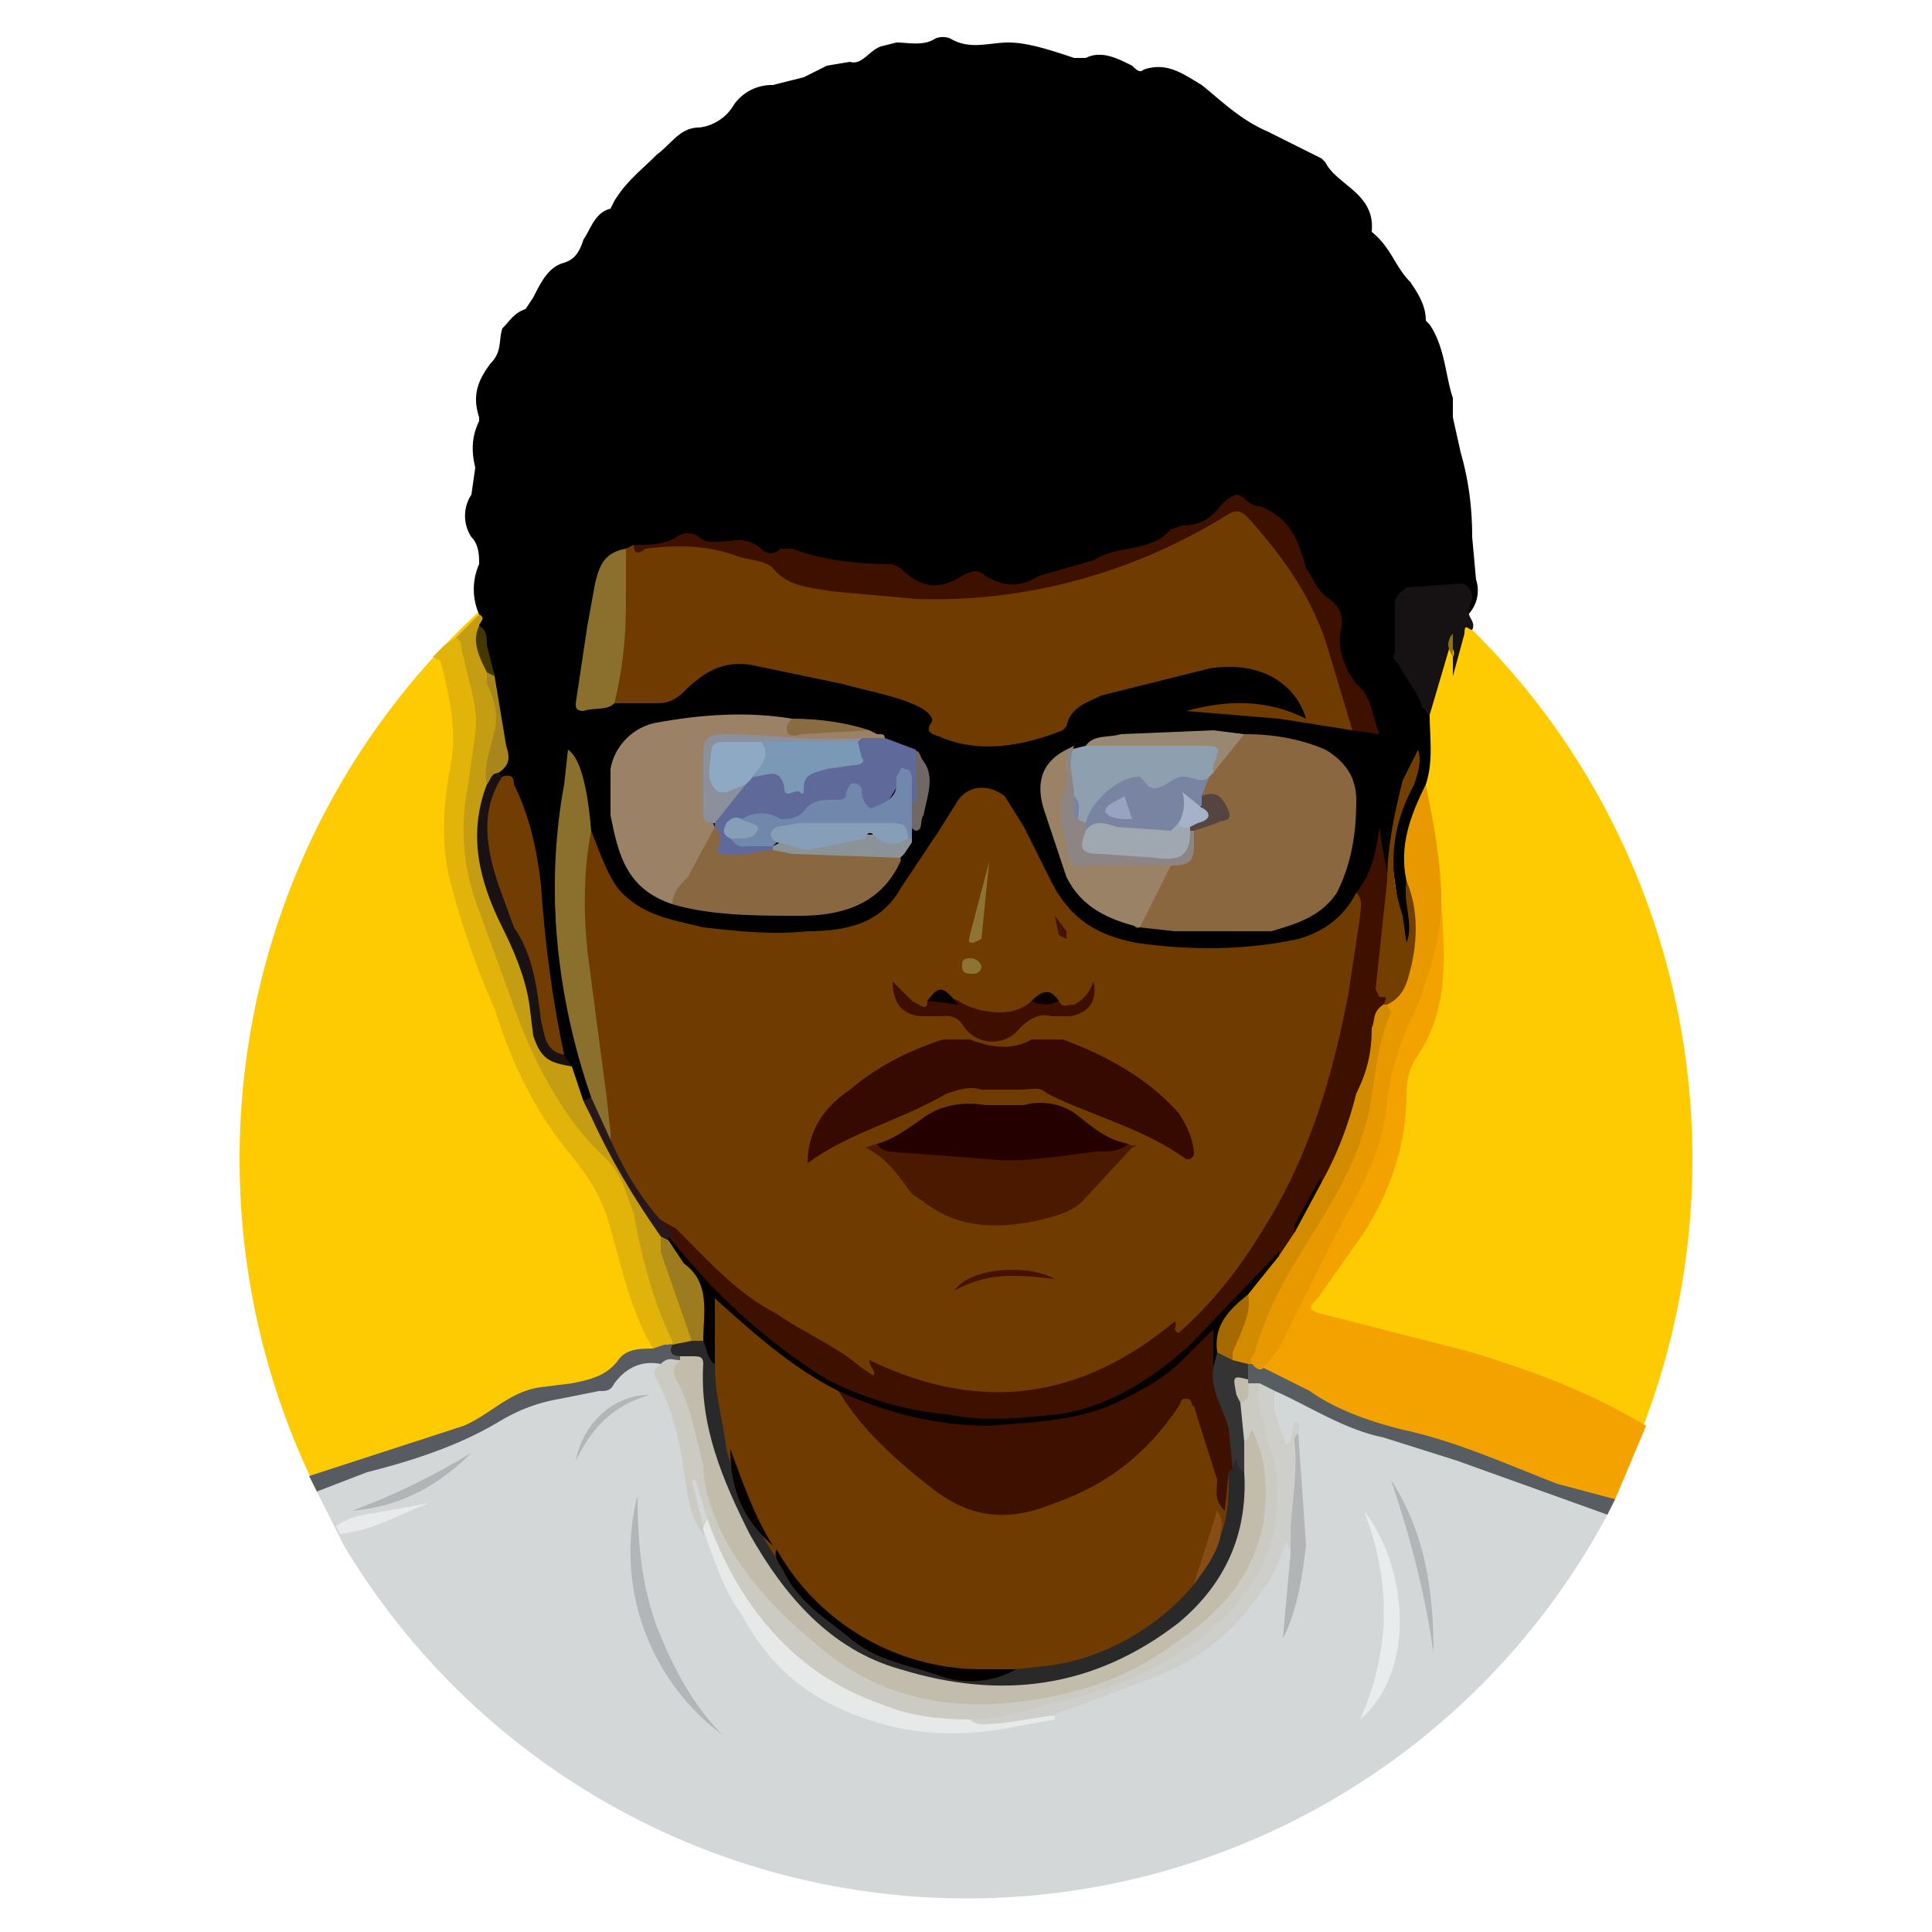 <svg width="500" height="500" viewBox="0 0 500 500" fill="none" xmlns="http://www.w3.org/2000/svg"><ellipse cx="250" cy="300" rx="188" ry="191" fill="#FECA01"/><path d="m382 150-1-11c0-8-1-15-3-22l-2-9v-5c-2-6-2-13-6-19l-1-1c0-4-2-7-4-10-4-4-5-9-10-13 1-10-9-12-12-18l-1-1-14-7c-7-3-12-8-17-12-5-3-9-6-15-4-1 1-2 0-3-1-4-2-8-4-12-2h-3c-6-2-12-4-17-4s-10 2-15-1a5 5 0 0 0-4 0c-3 2-7 1-10 1l-4 1c-3 1-5 5-8 4l-6 1-6 3-8 2a12 12 0 0 0-10 5 12 12 0 0 1-9 6c-5 0-7 4-11 7-4 4-8 7-11 12l-1 2c-4 1-5 5-7 8-1 3-2 5-5 6-4 1-6 5-8 9l-2 3c-3 1-4 3-6 5-1 3 0 6-3 9-3 4-5 8-3 14v1c-2 4-2 8-1 12l-1 7a10 10 0 0 0 0 11c2 2 2 5 2 7a16 16 0 0 0 0 13v4c2 3 2 7 3 10v3l1 7 1 3c1 4 2 9 0 14a2 2 0 0 0 1 2c2 1 3 2 3 4 4 12 7 25 7 38l5 29 1 2 1 1c1 1 0 0 0 0 1 3 1 7 4 9h1l1-1c0-5-2-9-3-14-8-24-8-48-2-73 3 6 3 12 4 18v1l1 1v1c3 11 10 19 23 22 16 3 31 3 47 0 4-1 7-4 9-7l11-17 6-8c3-4 7-4 10-1l5 7 8 16c4 8 11 12 19 14 14 3 28 2 42 0a26 26 0 0 0 19-12v-1l5-10-1 12c-1 15-3 31-6 46 0 1-1 3 1 4l3-3 2-9c0-3 0-7 2-10l1-1v-2c-2-3-1-6-1-9l2-23v-5l3 22c0 1 0 2 1 1l1-1v-14l-1-9 4-14 1-1v-2c2-6 1-12 1-18-2-2-2-5-3-7-4-5-5-11-5-17 1-7 1-8 9-9h2c6 0 6 0 6 6l1 1a9 9 0 0 0 2-9Zm-16 48-3 9v1l3-11v1Z" fill="#000"/><path d="M394 383c6 2 12 5 19 6v1c1 0 3 0 3 2a188 188 0 0 1-327 8l-7-14 4-3 23-8c6-1 12-3 17-7 8-5 17-7 26-8a11 11 0 0 0 8-4c3-4 6-5 11-5l12-1 2-11 121 10 24 10 8 4 24 9 32 11Z" fill="#D4D7D8"/><path d="M418 388c-5 1-10-2-14-3-12-4-23-9-35-12-6-3-14-3-20-6l-22-13c4-10 8-21 14-30 9-14 17-29 18-45 1-7 4-13 6-19l6-18c1-3-1-5 1-8l1-1v1c1 13 2 27-6 39-2 3-3 6-3 10 0 13-4 25-11 36l-12 17c-2 2-3 3 1 4l39 10c16 5 30 10 45 19l-8 19Z" fill="#F4A200"/><path d="M179 347a6 6 0 0 1-5 1h-1c-5-12-8-24-12-37-1-4-3-8-6-11l-11-14-1-1-3-6c-8-16-14-33-19-50-3-9-3-20 0-29 2-8 2-17-1-25l-2-10 6-6c2 1 0 2 0 3v1l3 11 2 12-2 14v2l-1 1c-3 15 0 28 7 41 4 6 5 12 5 19 0 3 1 6 3 8h1l4 4 2 1 3 9a1 1 0 0 1 1 0l2 4v1l1 2 2 3c4 9 9 17 15 25v1c0 6 3 12 5 18 1 3 3 5 2 8Z" fill="#C49D13"/><path d="M173 348c0 1-3 2-4 1-6-10-8-21-11-31-2-8-6-14-11-20-9-11-15-24-19-37-5-11-9-23-12-35-2-10-1-20 1-30 1-9-1-17-3-25l-2-1 3-3c3 0 3 3 4 4 3 10 4 20 1 31-2 10-1 20 2 29 6 18 13 36 21 53l1 2 1 2 4 5 4 5c5 6 8 13 10 20 2 10 6 20 10 30Z" fill="#E2B308"/><path d="M174 348a1 1 0 0 1-1 0 1 1 0 0 1-1 0l-9-24c-2-10-5-19-12-26-10-12-16-25-21-39l-11-32c-2-10-2-20 1-29 2-11-1-20-3-29l-2-2 3-2c2 1 1 3 2 5 1 6 4 13 3 20l-2 14c-2 10-1 20 2 29l12 33c5 12 12 25 22 34 4 4 5 9 7 14 2 11 5 23 10 33v1Z" fill="#E2B308"/><path d="M381 163c-1 0-2-2-2 1l-3 11v-5a2 2 0 0 0 0-2v-1l-1 1-5 17-2-2c-1-4-4-7-6-11-1-1-2-2-1-3v-13c0-2 2-3 3-4l14-1c2 0 3 2 3 4l-1 3c0 2 2 3 1 5Z" fill="#161213"/><path d="M176 351a1 1 0 0 1 0 1h-1l-4 1c-5-1-9 1-12 5-1 2-2 2-4 2l-10 2c-6 1-11 3-16 6-10 6-22 10-34 13l-13 5-2-4 40-13c7-3 12-9 20-10l8-1c5-1 9-2 12-6 2-3 6-3 9-3l3-1h1a1 1 0 0 1 1 0 3 3 0 0 0 2 3Z" fill="#585C62"/><path d="m418 388-2 4-39-14-19-6c-10-2-19-8-28-12h-1l-3-1-3-1v-4a1 1 0 0 1 0-1h1a4 4 0 0 1 3 1l12 6c7 5 16 8 24 10 14 3 27 9 40 14l15 4Z" fill="#585D62"/><path d="M111 389c-8 3-14 7-23 8l-1-2c4-3 8-3 13-4l11-2Z" fill="#E9EAEB"/><path d="M153 215c2 5 4 11 7 15 6 7 14 8 22 10 9 1 18 2 27 1 10 0 19-2 24-11l10-15 5-8c3-4 8-4 12-1l5 8 7 14c5 10 12 14 22 16 14 2 28 2 42-1 7-2 12-6 15-12 3 1 2 4 2 6l-4 24c-4 17-9 34-17 50-6 12-14 24-24 33-1 1-2 3-5 0l-2 2c-10 8-22 13-34 14-14 2-28 1-40-6v2h-2c-9-7-19-11-29-17-8-6-14-13-21-20-1 0-3 1-4-1l-13-21c-5-5-4-21-5-28-2-13-3-25-3-38 0-4-1-14 3-16Zm9-73 2-1c2 2 5 0 8 0 11-1 22 1 31 7l10 4 31 2c20 0 39-4 57-13l16-8c3-3 5-2 7 1 11 12 20 26 23 42 1 4 4 8 3 13l-19-3-24-2c11-3 21-3 31 2-3-10-13-15-25-13l-28 7c-4 2-8 3-9 8l-1 1c-10 4-21 6-31 2-2-1-5-1-3-4 1-1-1-3-3-4-6-3-13-4-20-6l-24-5c-7-1-12 2-17 7-2 2-4 3-7 3h-11v-5c3-11 4-22 2-33l1-2Z" fill="#703B00"/><path d="M322 190c7 0 14 1 21 4 5 3 8 7 8 13 0 8-1 16-5 24-4 6-10 8-17 10h-25l-9-1a1 1 0 0 1-1-2c3-5 5-11 9-15 6 0 4-5 5-8 1-2 4-2 5-2 2-1 4-1 3-3 0-2-1-4-4-3l-1-1 1-5 1-2c3-3 5-7 9-9Z" fill="#8A673F"/><path d="m168 314 7 4c8 8 16 17 26 22 7 5 15 8 22 14l3 2c1-1-1-2-1-4 29 14 55 10 79-10 1 1-1 2 1 3 9-8 16-17 22-27 12-19 18-40 22-61l3-20c0-2 1-4-1-6 4-5 5-10 6-17 1 9 5 23 4 31 0 52-33 122-94 122l-11 1c-21 0-40-7-57-20-10-8-19-18-26-28l-5-6Z" fill="#3E1000"/><path d="m225 189 2 1c2 0 2 0 2 2h-6c-12 1-23-1-34-1-5 0-6 1-6 6l1 15 1 2c-1 8-6 14-11 20-12-4-14-13-16-23v-12c1-6 6-11 12-12 11-2 23-3 35-1 0 2 1 3 4 3h16Z" fill="#9B8266"/><path d="m350 189-6-20c-4-14-12-25-21-35-2-2-3-2-5-1-24 15-52 23-81 22l-22-2c-5-1-11-1-15-6-2-2-6-2-9-3-8-3-16-3-24-2-1 1-3 2-3-1 4 0 8 0 11-2a5 5 0 0 1 6 0c2 2 5 1 8 1a9 9 0 0 1 8 2c1 1 3 2 5 0h3c8 3 17 4 26 4l2 1c5 5 10 6 16 2 2-1 4-2 6 0 5 3 9 3 14 0l14-4c6-4 15-2 20-8l3-1c3 0 6-1 8-3s3-4 6-5c2 0 3 3 6 3 8 3 10 9 12 16 2 3 3 6 6 8a7 7 0 0 1 3 8c-1 5 1 10 4 14 4 3 4 8 6 13l-7-1Z" fill="#3E1000"/><path d="M327 354c-1 1-2 0-3-1l-1-2c3-10 8-20 14-29 8-12 14-25 17-39l5-23c7-8 7-17 6-26l-1-6c-2-9 1-17 5-25 2 10 4 20 4 30s-3 18-6 27c-4 8-7 16-8 25-1 13-7 23-13 34l-15 30-4 5Z" fill="#E99900"/><path d="M174 234c0-3 2-5 4-7l7-13c2 0 2 2 2 3 0 3 1 3 3 3h6l5-1 26 1c2 0 4 0 6 2a1 1 0 0 1 0 1c-5 11-15 14-26 14s-23 0-33-3Z" fill="#896740"/><path d="M153 215c-2 10-2 21-1 31l5 38 1 9v2c-4-3-4-7-5-11-9-26-12-54-7-81l1-9c3 2 5 9 6 21Z" fill="#8B702D"/><path d="M130 201c3-1 3 1 3 2 4 8 6 17 7 26 1 15 3 30 6 44-3 0-5-1-6-4l-2-10c-1-7-3-14-6-20-6-9-7-19-6-29 0-4 1-7 4-9Z" fill="#723D03"/><path d="m303 224-8 16c-8-2-15-5-19-13l-6-18c-2-7 0-12 6-15 2 3 2 7 1 10v16c1 2 2 3 4 3h18c2 0 3-1 4 1Z" fill="#9A8266"/><path d="m359 260 1 2c-4 9-4 18-6 27-3 12-9 22-16 33-5 8-10 17-13 27 0 2-2 2-1 4h-1a4 4 0 0 1-4-1c-1-4 1-7 2-10l1-6 9-11 4-6 7-13c4-7 7-15 9-23 3-6 4-11 4-17 1-2 0-4 3-6a1 1 0 0 1 1 0Z" fill="#D38B00"/><path d="m314 200-1 1a3 3 0 0 1-3 1c-3 0-6 0-9 3a2 2 0 0 1-2 2 2 2 0 0 1-2-3c-1-2-3-1-5-1a16 16 0 0 0-11 11 3 3 0 0 1-3-2c1-2 0-4-1-7 0-4-2-7 0-11l4-1 6-1 24-1 3 1c2 0 3 2 2 4l-2 4Z" fill="#8E9FAF"/><path d="M162 142v15c0 8-1 17-3 25-2 2-5 1-8 2-2 0-2-1-2-2l3-20 2-11c1-4 2-8 8-9Z" fill="#8B702D"/><path d="M359 260h-1c1-2 1-2-1-2l-1-2 3-28c0-9 2-18 4-26l4-8c1 3 0 6-1 9-6 11-7 22-3 34l1 7c2-5-1-10 0-16 3 7 3 15 1 23-1 4-2 7-6 9Z" fill="#723F00"/><path d="M130 201c-6 9-4 19-1 28l4 11c5 7 6 16 7 24 1 4 1 8 6 9l2 3c-6-1-8-2-10-8l-1-8c-1-7-4-14-7-20-6-12-9-24-4-37 0-1 1-3 3-3l1 1Z" fill="#1A1113"/><path d="M278 193c-2 5 0 9 0 13l1 6 2 1a2 2 0 0 1 1 2c-1 5 0 5 4 5l12 1c7 0 8 0 10-6a1 1 0 0 1 1 0v3c0 5-1 6-6 6h-21c-5 1-6-2-6-5-1-5-2-9-1-13 2-4 1-8 1-12l2-1Z" fill="#8D8583"/><path d="M314 200v-2c2-5 2-5-4-5h-29c2-3 6-2 9-3l24-1 8 1-8 10Z" fill="#988871"/><path d="M129 200c-2 0-2 2-3 3-1-5 1-9 2-14 1-4 0-8-2-12v-3c1-1 2 0 2 1l3 18c1 3 1 5-2 7Z" fill="#A9861B"/><path d="m153 284 5 11c4 9 9 17 16 24 0 2-1 4-3 1-7-10-13-20-18-31l-2-4 2-1Z" fill="#291819"/><path d="m225 189-18 1a3 3 0 0 1-3 0c-1-2 0-3 1-4 7 0 14 1 20 3Z" fill="#896B44"/><path d="M239 197c3 4 1 9 0 14-1 1 0 4-2 4-4-2-2-5-1-8v-12c2-2 2 1 3 2Z" fill="#716865"/><path d="m128 175-2-1c-2-4-4-8-2-12 2 1 2 3 2 5l2 8Z" fill="#443800"/><path d="M323 358h3c1 10 6 20 6 30 0 11-5 21-12 29a88 88 0 0 1-43 24l-26 5c-31 0-57-19-67-49l-2-3-3-11 4 12a1 1 0 0 1 1 2h-2c-4-5-4-11-5-16-1-8-3-16-7-24-1-1-1-3 1-4 2-2 3-1 5-1h1c-2 4 0 7 2 10l3 15c1 13 7 25 16 34l17 16c14 11 29 14 46 13 11-1 23-5 33-10 11-5 20-12 26-22 7-11 8-23 4-35 0-2-1 1-2 0-2-3-1-6-2-10 2-1 2-4 3-6v1Z" fill="#CBCAC3"/><path d="M251 445c7 0 14-2 20-4 12-2 24-7 34-13 12-8 22-18 25-33 1-7 1-15-2-22-1-5-3-10-2-15l4 2c-1 5 1 9 3 14 2-2 1-4 2-6 2 0 1 2 1 3v27c0 1 0 4-2 4l-1-3c-2 4-3 9-6 12-7 11-16 18-28 23l-27 10c-5 2-11 2-17 3-2 0-4 0-4-2Z" fill="#CECECA"/><path d="M251 445c2 2 5 1 8 1l13-2h1v1l-11 2c-15 3-30 2-45-5-11-5-19-13-25-24-5-7-7-14-10-22v-1l1-2c8 22 22 40 45 48 7 3 15 4 23 4Z" fill="#E7E8E8"/><path d="M352 445c8-18 8-36 1-54 11 14 14 41-1 54Z" fill="#EAEBEC"/><path d="M187 449a59 59 0 0 1-22-62c0 12 1 23 5 34 4 10 9 20 17 28Z" fill="#B3B6B8"/><path d="M334 402v-4c0-8 2-16 1-25a2 2 0 0 1 1-2l2 29c-1 8-2 15-5 22l-1 2 2-22Z" fill="#B2B4B5"/><path d="M371 428c-2-15-6-30-11-45 9 14 11 29 11 45Z" fill="#B3B6B8"/><path d="M122 376c-9 9-19 14-31 15 11-4 21-9 31-15Z" fill="#B2B5B7"/><path d="M149 378c2-10 10-17 19-17-10 3-15 9-19 17Z" fill="#B3B5B7"/><path d="M375 168a4 4 0 0 1 1-4v6l-1-2Z" fill="#92730A"/><path d="M176 351c-2 0-3-1-2-3l5-1a3 3 0 0 1 3 0l4 6v1c-1 7 2 14 4 21 0 9 3 17 10 24l1 2c2 6 5 10 9 14l10 7c9 7 19 10 29 12 4 1 9 0 13-2 3-2 6-2 9-2 14-3 27-9 37-20 3-4 6-8 7-13l2-16 1-1 1-3c2 0 3 2 4 4 1 7 0 14-3 21-6 13-16 22-28 27a78 78 0 0 1-64 3c-11-4-19-12-26-21-11-13-16-29-21-45v-9c0-3-2-5-5-6Z" fill="#2A292A"/><path d="M182 347h-3l-8-23v-4l2 1 9 10c3 5 1 10 1 15l-1 1Z" fill="#9C7C1E"/><path d="M176 351h3c2 0 3 0 3 2-1 16 5 30 12 44 9 16 21 30 39 35 26 8 50 5 72-12 12-10 18-23 17-39v-8c2-1 1-2 2-3 4 8 4 16 3 24-3 15-12 24-24 32-11 8-23 12-36 14-20 3-38 0-54-13-11-9-21-19-27-32-2-5-4-10-4-16-2-7-3-15-7-22-1-2-1-3 1-5v-1Z" fill="#C1BCAB"/><path d="M322 373v8a4 4 0 0 1-2-4l-1 3h-1c0-9-3-16-5-24v-2a5 5 0 0 1 2-4c2-1 3 1 4 2l4 1v4c-4 1-1 4-2 6l1 10Z" fill="#353435"/><path d="m321 363-1-2c-1-5-1-5 3-4 0 3 1 5-2 6Z" fill="#C1BCAB"/><path d="M209 301c0-9 5-15 11-19 7-6 15-10 24-13h7c5 2 11 3 16 0h8c11 4 22 10 30 19 2 3 4 7 4 11l-1 1h-1c-11-8-24-11-36-17-2-2-4-1-7-1h-10c-3-1-6 0-9 1-12 7-25 10-36 18Z" fill="#360A00"/><path d="M292 296c1 1 4 0 1 1l-13 14c-3 3-8 4-12 5-10 2-20 2-29-5l-3-2c-3-4-6-9-12-12l3-1c22 3 43 3 65 0Z" fill="#4B1900"/><path d="M292 296c-2 2-5 2-8 2-9 1-19 3-28 2l-26-2a4 4 0 0 1-3-2c4-1 8-4 11-6 5-4 11-5 17-4h10a16 16 0 0 1 13 2c4 3 8 7 14 8Z" fill="#240000"/><path d="M274 259c1 2 2 1 4 1 2-1 4-3 5-6 1 5-1 8-6 9h-5c-3-1-6 1-8 3a9 9 0 0 1-15-1 5 5 0 0 0-5-2h-5c-5 0-8-3-8-9l5 5c2 1 4 3 4 0a9 9 0 0 1 8 0c3 2 7 3 11 3 3 0 6-1 8-3h7Z" fill="#3E0F00"/><path d="m256 223-2 20-2 1c-2 0-1-1-1-2l5-19Z" fill="#8D7435"/><path d="M273 331c-9-1-17-2-26 3 4-6 19-7 26-3Z" fill="#431300"/><path d="M254 250a2 2 0 0 1-2 2c-2 0-3 0-3-2 0-1 0-2 2-2a3 3 0 0 1 3 2Z" fill="#8C7434"/><path d="M274 259a7 7 0 0 1-7 0c3-3 5-3 7 0Z" fill="#0C0100"/><path d="m248 260-8-1c3-4 4-4 8 1Z" fill="#090000"/><path d="m273 237 3 4v2l-2-1-1-5Z" fill="#421300"/><path d="M281 215v-2c1-5 8-12 14-12l1 1c3 5 7-1 10-1s5 2 7 0l-2 5a2 2 0 0 1 1 2c-2 2-3-1-5-1a9 9 0 0 1-2 7c-3 3-6 2-9 2-5-1-10-2-15-1Z" fill="#7984A3"/><path d="M311 209v-3c3-1 5-1 7 4 1 3-2 2-3 3l-6 2h-1a1 1 0 0 1 0-1c0-2 4-2 3-5Z" fill="#554540"/><path d="m315 350-1 4c-2-1-2-2-2-3l1-5a62 62 0 0 1-40 22 90 90 0 0 1-87-31l1 10c0 2 0 4-2 6-2-1-2-4-3-6 0-7 2-15-5-20l-4-6v-1c12 15 25 27 41 37 10 5 20 8 31 9 10 2 19 1 29 0 13-2 24-9 34-18l22-23c1-1 1-2 1 0l-8 10v1c-5 4-7 9-8 14Z" fill="#050101"/><path d="m342 306-7 13v-2l6-11c1-1 1-2 1 0Z" fill="#0B0402"/><path d="m229 191 8 3v10c0 2 1 3-1 4-2-2 0-5-2-8-6 12-8 12-13 5-1 2-3 3-6 3l-6 2c-2 3-5 3-8 2a11 11 0 0 0-9 1c-4 0-4 1-2 4l4 1a7 7 0 0 1 6 1 1 1 0 0 1 0 1c-4 0-8 2-12 1-2 0-3 0-2-2s0-4-1-5v-1a1 1 0 0 1-1-2h1c4-1 5-6 8-9l1-1c6-2 6-2 10 2h3c2-5 7-5 11-5s4-1 4-6l1-1h6Z" fill="#5F6A9B"/><path d="m223 191-1 1-4 1h-29c-2 0-4 1-4 3s-1 5 1 7h7l-8 10c-3 0-3-1-3-3v-14c0-5 1-6 6-6 11 0 23 2 35 1Z" fill="#8C8F9C"/><path d="M200 220v-1l2-1c7 2 14 1 21-2h4c2 2 5 1 8 0l1 1v1l-2 3-1 1-28-1-5-1Z" fill="#8B9298"/><path d="M315 350c-1-7 3-11 8-15 1 5-2 10-4 15v2l-4-2Z" fill="#A56900"/><path d="M279 212c-2-2-1-4-1-6 2 2 1 4 1 6Z" fill="#7984A3"/><path d="M308 214v1c0 6-2 8-9 7l-14-1c-5 0-6-1-4-6 2-3 5-2 8-1l14 1 2-2 3 1Z" fill="#9FA7B1"/><path d="m201 218-1 1h-7a3 3 0 0 1-3-1l-1-1 3-1 3-1-2-2-1-1c3-2 7-2 10 0 2 0 4 0 6-2 2-3 5-3 8-3 2 0 3 0 3-2l1-2a2 2 0 0 1 3 2c0 2 2 5 3 4 2-1 6-2 6-6v-2c1-1 1-3 2-2 2 0 2 2 2 3v15h-1c-2-3-4-3-7-3h-21c-4 0-5 1-6 4Z" fill="#7287AC"/><path d="M183 393a2 2 0 0 0-1 2l-3-12h1l3 10Z" fill="#D4D7D8"/><path d="M185 353v-17c10 9 20 18 32 24l16 17 10 8c9 6 18 7 27 4 14-4 25-13 34-25l1-1c2-3 3-2 4 0 4 9 6 18 7 27l1-7c0-1 0-3 1-2 0 5 0 11-2 16l-1-2c-2 5-3 11-6 15-9 11-23 19-37 21l-9 1a63 63 0 0 1-55-20c-9-9-17-25-20-37-1-8-3-14-3-22Z" fill="#703B00"/><path d="m318 381-1 10c-3-3-2-5-2-8l-6-19c-1 0 0-2-2-2s-1 1-2 2c-8 12-18 20-32 25-12 5-22 4-32-4-9-7-18-15-24-25 13 6 26 9 39 9 11-1 22-1 33-6 6-3 12-6 17-11l8-8v10c-1 6 3 11 4 16l1 10-1 1Z" fill="#3E1000"/><path d="M201 401a61 61 0 0 0 53 31h9a24 24 0 0 1-19 2c-8-3-17-4-24-10-6-5-13-9-17-17-1-2-3-4-2-6Z" fill="#050000"/><path d="M189 375c3 8 6 17 11 25-8-7-11-15-11-25Z" fill="#060000"/><path d="m309 410 6-19c2 3 1 5 1 6-1 5-4 9-7 13Z" fill="#874D17"/><path d="M308 214c-1 0-2 1-3-1a10 10 0 0 0 1-8l5 4c2 1 3 3-1 4l-2 1Z" fill="#A5B2C9"/><path d="m291 206 2 6c-3 0-6 0-7-2 0-2 4-3 5-4Z" fill="#99A3C1"/><path d="M197 192h25l1 4c1 1 0 2-2 2l-7 1c-3 1-6 1-6 5 0 1 0 2-1 1s-4 2-4-1c-1-6-5-3-8-3l-1 1a1 1 0 0 1-1-2h1a11 11 0 0 0 3-8Z" fill="#7A99B6"/><path d="M197 192c3 4-1 7-3 10l-1 1-5 2h-2c-4-3-2-7-2-10s2-3 4-3h9Z" fill="#8DA9C3"/><path d="M192 212c1 1 5 1 4 3s-3 2-5 2h-2c-2-1-2-2-1-4 1-1 2-2 4-1Zm9 6c-2-1-2-3 0-4l6-1h23c3 0 5 0 5 4-3 2-6 2-9-1-1-1-2 0-2 1l-15 3-8-2Z" fill="#869EB7"/></svg>